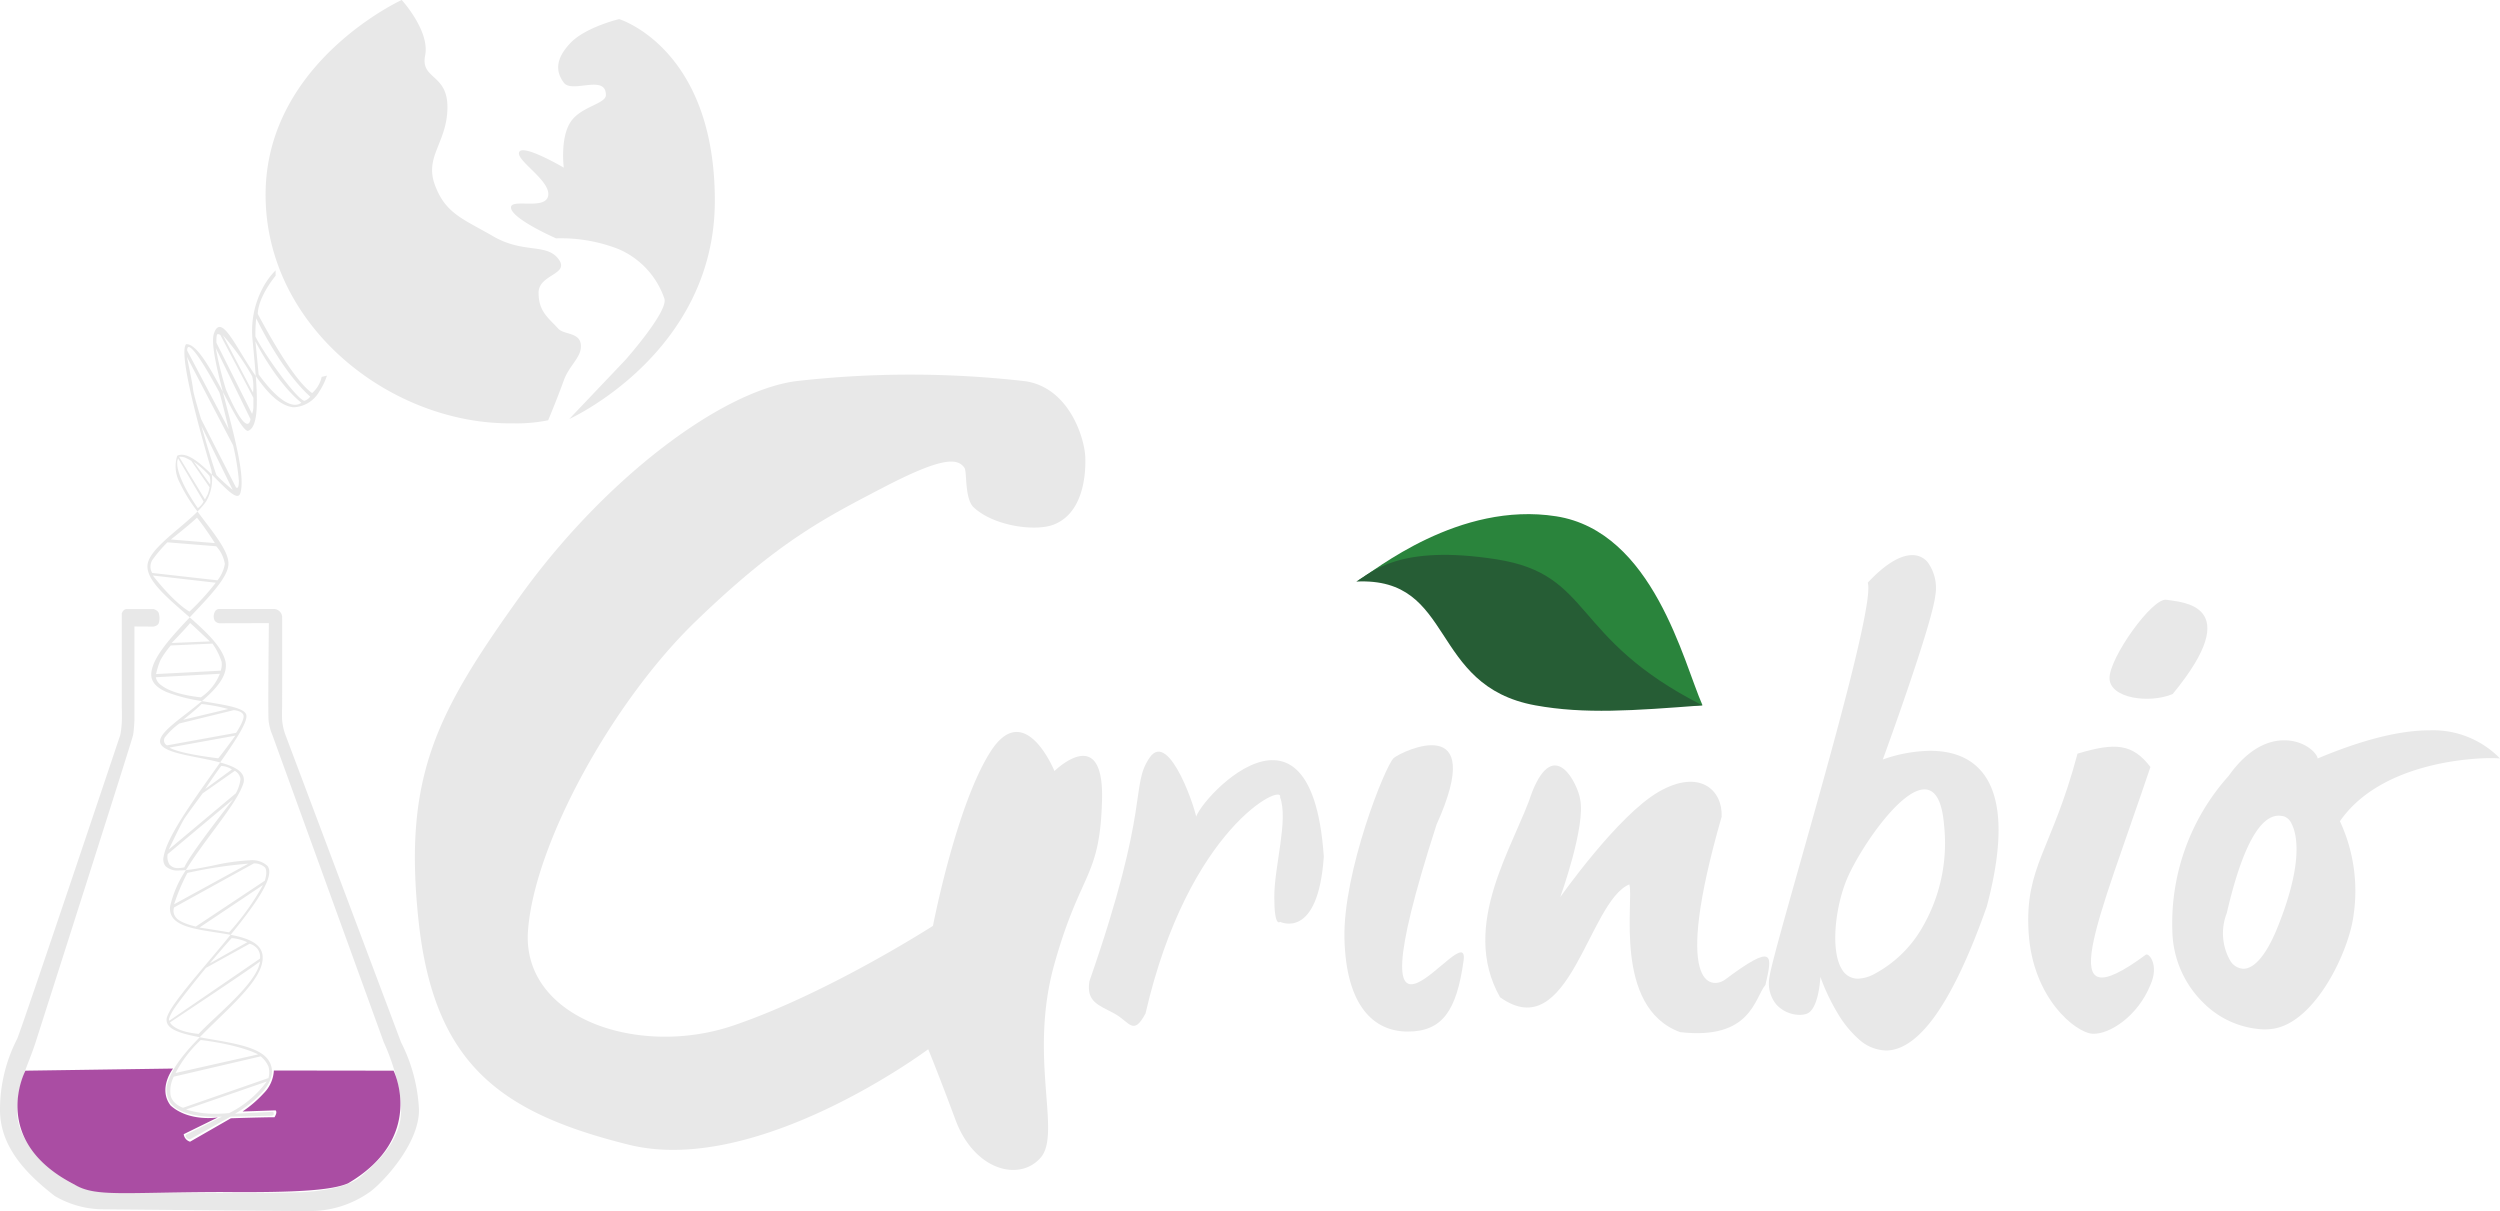 <svg xmlns="http://www.w3.org/2000/svg" width="334.965" height="162.265" viewBox="0 0 334.965 162.265"><defs><style>.a{fill:#e8e8e8;}.b{fill:#2a843c;}.c{fill:#265d35;}.d{fill:#aa4da3;}</style></defs><g transform="translate(-1182.426 -5429.444)"><g transform="translate(1182.426 5422.444)"><path class="a" d="M1210.429,5448.542c0-17.751,18.242-26.1,18.242-26.1s3.791,4.153,3.137,7.426,3.068,2.406,2.986,7.077-3.1,6.467-1.673,10.3,3.756,4.518,7.808,6.863,7.092.9,8.726,3.019-2.648,2.033-2.648,4.539,1.265,3.318,2.648,4.825c.8.859,3.027.418,3.027,2.364,0,1.506-1.586,2.594-2.29,4.54-.892,2.48-2.1,5.359-2.1,5.359a21.172,21.172,0,0,1-4.789.411C1227.357,5479.373,1210.429,5466.292,1210.429,5448.542Z" transform="translate(-1174.844 -5415.445)"/><path class="a" d="M1254.066,5424.714s-4.506,1.079-6.525,3.207-1.991,3.815-.885,5.308,5.64-1.188,5.64,1.659c0,1.21-3.4,1.529-4.755,3.649-1.4,2.186-.885,6.083-.885,6.083s-5.449-3.207-5.972-2.1,4.24,3.815,3.881,5.861-5.323.2-4.966,1.718,6.02,3.992,6.02,3.992a21.193,21.193,0,0,1,8.376,1.44,11.113,11.113,0,0,1,6.15,6.669c.458,1.767-5.235,8.18-5.235,8.18l-7.525,7.918s19.508-8.8,19.508-29.254S1254.066,5424.714,1254.066,5424.714Z" transform="translate(-1171.115 -5415.155)"/></g><g transform="translate(1238.017 5479.635)"><path class="a" d="M1239.732,5506.951c11.176-15.61,26.726-27.454,36.93-28.912a134.644,134.644,0,0,1,30.856,0c5.845.882,7.93,7.6,8.017,10.2s-.383,7.487-4.21,9c-2.392.949-7.964.266-10.732-2.29-1.246-1.146-.893-4.789-1.243-5.3-.933-1.362-3.031-1.47-10.993,2.683s-14.014,7.238-25.049,17.9-21.579,29.683-22.442,41.412,14.75,17.035,27.459,12.736,26.8-13.37,26.8-13.37,3.1-16.1,7.7-23.324,8.578,2.579,8.578,2.579,6.662-6.569,6.375,3.926-2.852,9.391-6.375,21.9,1,22.707-1.85,25.977-8.886,1.706-11.4-5.045-3.665-9.483-3.665-9.483-22.879,17.079-40.11,12.795-26.123-10.788-28.179-30.038S1228.556,5522.562,1239.732,5506.951Z" transform="translate(-1225.712 -5477.149)"/><path class="a" d="M1319.919,5518.732c-2.654,3.871.221,6.193-8.073,29.969-.442,2.765,1.216,3.18,3.318,4.313s2.543,3.1,4.2,0c5.75-24.992,18.578-30.964,18.026-28.973,1.141,3.042-.774,9.206-.774,13.381s.774,3.317.774,3.317,5.087,2.543,5.861-8.736c-1.77-25.767-18.91-5.087-17.03-4.866C1326.333,5526.362,1322.573,5514.862,1319.919,5518.732Z" transform="translate(-1221.47 -5467.419)"/><path class="a" d="M1348.75,5518.881c1.121-.935,12.635-6.39,5.72,8.935-12.522,38.874,4.559,11.508,3.625,18.236s-2.875,9.489-7.476,9.489-8.25-3.476-8.484-12.4S1347.628,5519.816,1348.75,5518.881Z" transform="translate(-1217.588 -5467.517)"/><path class="a" d="M1365.147,5523.119c-2.323,7.125-9.806,17.8-4.307,27.516,9.293,6.659,11.822-12.83,17.321-15.121.66,1.979-2.242,16.467,6.8,19.795,9.513,1.1,9.971-4.582,11.438-6.325.929-4.027,1.316-5.75-5.5-.64-1.7,1.084-7.057,1.375-.367-21.9.155-3.562-2.958-6.5-8.456-3.322s-13.165,14.094-13.165,14.094,3.464-9.593,2.65-13.155C1371.287,5522.225,1368.171,5515.535,1365.147,5523.119Z" transform="translate(-1215.446 -5467.21)"/><path class="a" d="M15.667,65.9h0a5.658,5.658,0,0,1-3.675-1.543,14.3,14.3,0,0,1-2.764-3.392A27.58,27.58,0,0,1,6.88,56.031v.013c-.023.449-.267,4.4-1.86,4.944a2.892,2.892,0,0,1-.917.137A4.276,4.276,0,0,1,.96,59.715a4.484,4.484,0,0,1-.895-3.684C.274,54.568,1.965,48.579,4.106,41,8.3,26.135,14.05,5.783,13.229,3.218,15.483.8,17.54-.473,19.178-.473A2.644,2.644,0,0,1,21.234.45a5.858,5.858,0,0,1,1.043,4.506c-.459,3.981-6.968,21.779-7.033,21.958l.01-.005a19.633,19.633,0,0,1,6.326-1.163c3.171,0,5.565,1.022,7.116,3.038,2.57,3.34,2.734,9.329.487,17.8-2.426,6.9-4.9,12.029-7.343,15.233C19.771,64.527,17.694,65.9,15.667,65.9ZM20.83,30.916c-3.226,0-8.451,7.692-10.232,11.643-1.725,3.826-2.435,9.991-.8,12.516a2.423,2.423,0,0,0,2.127,1.2,4.883,4.883,0,0,0,2.134-.6,16.142,16.142,0,0,0,6.412-6.151,22.472,22.472,0,0,0,2.985-13.788C23.2,32.54,22.32,30.916,20.83,30.916Z" transform="translate(181.434 24.661)"/><path class="a" d="M1429.964,5518.283c5.123-1.548,7.387-1.31,9.769,1.787-7.152,21.232-13.343,34.55-.6,25.138.414-.233,1.787,1.43.6,4.051-1.668,4.169-5.48,6.672-7.744,6.553s-8.042-4.736-8.578-13.582S1426.509,5531.269,1429.964,5518.283Z" transform="translate(-1207.196 -5467.495)"/><path class="a" d="M1440.641,5499.9c-1.876-.328-7.625,7.743-7.625,10.484s5.361,3.455,8.459,2.145C1451.483,5500.38,1442.518,5500.231,1440.641,5499.9Z" transform="translate(-1205.96 -5469.728)"/><path class="a" d="M12.3,40.071h0a12.116,12.116,0,0,1-8.115-3.55A13.811,13.811,0,0,1,.014,26.93,29.562,29.562,0,0,1,7.551,6.107c2.8-3.945,5.585-4.773,7.432-4.773,2.651,0,4.362,1.609,4.5,2.436C25.433,1.268,30.463,0,34.431,0a12.5,12.5,0,0,1,9.482,3.77c-.33-.032-.776-.05-1.29-.05-1.463,0-14.462.237-20.159,8.457a22.115,22.115,0,0,1,1.844,12.474c-.6,4.98-5.189,14.589-10.9,15.347A8.5,8.5,0,0,1,12.3,40.071Zm1.964-28.637c-1.051,0-2.074.731-3.039,2.174C9.8,15.727,8.481,19.392,7.3,24.5a7.391,7.391,0,0,0,.452,6.335,2.176,2.176,0,0,0,1.772,1.11c1.5,0,3.114-1.936,4.544-5.452C17.7,17.546,16.63,13.754,16,12.539a1.811,1.811,0,0,0-1.018-1.009A3.108,3.108,0,0,0,14.259,11.434Z" transform="translate(235.462 47.665)"/></g><g transform="translate(1364.147 5498.33)"><path class="b" d="M1334.125,5508.821c13.326-.649,12.136,6.915,26.506,9.517,6.561,1.193,10.3,7.9,19.6,7.191-2.538-5.71-6.583-23.266-19.6-25.308S1336.28,5507.521,1334.125,5508.821Z" transform="translate(-1333.846 -5499.93)"/><path class="c" d="M1340.877,5504.346c13.326-.649,9.639,13.985,24.009,16.588,6.561,1.193,13.078.71,22.375,0-17.8-9.017-14.568-17.524-27.583-19.566S1343.032,5503.045,1340.877,5504.346Z" transform="translate(-1340.877 -5495.31)"/></g><path class="a" d="M5.645,116.426a.247.247,0,0,1-.119-.03.869.869,0,0,0-.136-.06c-.072-.026-.1-.036-.208-.188-.154-.22,0-.348,0-.349l4.792-2.41a.249.249,0,0,1-.043,0c-.107.006-.433.024-.878.024-1.737,0-4.828-.251-6.013-1.93a3.207,3.207,0,0,1-.181-3.043c.714-2.006,2.592-4.1,4.148-5.694-1.914-.361-3.758-.819-4.286-1.715a1.2,1.2,0,0,1-.077-1.039C3.1,98.613,5.6,95.65,8.239,92.514l0,0c.962-1.141,1.956-2.321,2.9-3.485-.664-.128-1.37-.236-2.054-.341C6.6,88.3,4.254,87.943,3.376,86.7a2.087,2.087,0,0,1-.295-1.678,14.686,14.686,0,0,1,2.073-4.668c-.322.03-.614.044-.867.044a2.367,2.367,0,0,1-1.867-.572,1.524,1.524,0,0,1-.245-1.3C2.592,76.016,5.8,71.5,8.628,67.509c.387-.545.752-1.06,1.114-1.574-.925-.251-1.965-.456-2.97-.655-2.4-.474-4.668-.921-5.033-1.912S3.126,61,5.161,59.425c.71-.551,1.445-1.121,2.141-1.715A22.02,22.02,0,0,1,2.57,56.5C1.11,55.865.439,55.045.516,53.995c.151-2.059,2.422-4.617,5.152-7.5q-.356-.312-.712-.623C2.29,43.544-.227,41.349.017,39.414c.186-1.471,2.22-3.2,4.188-4.865.871-.739,1.772-1.5,2.507-2.239h0a20.981,20.981,0,0,1-2.394-3.876,4.673,4.673,0,0,1-.325-3.6,1.376,1.376,0,0,1,.6-.13c1.175,0,2.639,1.283,4.046,2.67a6.322,6.322,0,0,0-.076-.648c-.047-.154-4.69-15.44-3.379-16.832.028,0,.056,0,.082,0,1.339,0,3.125,3.157,4.839,6.39C9.259,13,8.476,9.693,8.916,8.437c.2-.576.449-.856.755-.856.735,0,1.708,1.592,2.94,3.608.571.934,1.217,1.991,1.9,2.973-.095-1.31-.225-2.693-.362-4.158l-.063-.674a12.206,12.206,0,0,1,1.334-6.917A9.728,9.728,0,0,1,17.174,0V.716c-.023.028-2.325,2.775-2.391,5.12l.051.094c3.1,5.781,5.531,9.316,7.23,10.507a3.989,3.989,0,0,0,1.28-2.165l.7-.165s0,.006,0,.013a9.032,9.032,0,0,1-1.011,2.1,4.159,4.159,0,0,1-3.346,2.117c-.086,0-.174,0-.26-.01-1.536-.23-3.1-1.555-4.91-4.17.259,3.575.307,6.94-1.067,7.354-.63-.1-1.726-2.177-3-4.581L10.1,16.28c.15.583.308,1.19.461,1.778v0c1.243,4.763,2.528,9.688,1.887,11.78-.078.255-.214.379-.414.379-.563,0-1.551-.993-2.7-2.143-.2-.2-.407-.409-.616-.616l-.089-.088a5.862,5.862,0,0,1-.771,3.6,9.887,9.887,0,0,1-1.152,1.34h0c.327.442.662.884.987,1.311,1.67,2.2,3.246,4.275,3.159,5.793-.1,1.7-2.384,4.113-4.805,6.67l-.385.406c2.136,1.876,4.264,3.87,4.764,5.792.521,2-1.4,3.953-3.13,5.428.324.056.65.111.965.164h.006c2.525.424,4.705.79,4.972,1.662.278.91-1.578,3.66-3.5,6.4,1.692.459,2.65.987,3.017,1.659a1.459,1.459,0,0,1,.081,1.179c-.511,1.611-2.225,3.923-4.039,6.37-1.268,1.71-2.578,3.477-3.646,5.21,1.08-.1,2.325-.347,3.643-.61l.114-.023a27.243,27.243,0,0,1,4.8-.676,3.025,3.025,0,0,1,2.342.721c1.214,1.365-1.8,5.447-4.907,9.261,2.027.389,4.121,1.029,4.285,2.807.228,2.47-2.82,5.431-6.048,8.566-.791.769-1.609,1.563-2.376,2.35.523.1,1.054.19,1.617.288,3.168.547,6.443,1.113,7.562,2.744a2.663,2.663,0,0,1,.421,2.2c-.628,2.65-4.827,4.993-4.869,5.016l5.022-.255h.006c.025,0,.148.009.148.177a.6.6,0,0,0,.014.131c.012.059.014.071-.076.135a.672.672,0,0,1-.35.083h-.029l-5.348.121-5.2,2.909A.466.466,0,0,1,5.645,116.426Zm10.346-7.745L5.17,112.424A12.429,12.429,0,0,0,9.21,113c.564,0,1.149-.029,1.74-.087A13.991,13.991,0,0,0,15.991,108.681Zm-.825-3.37L3.531,108.032a4.2,4.2,0,0,0-.438,2.428c.2,1.259,1.664,1.736,1.678,1.741l11.448-3.981a2.971,2.971,0,0,0,0-1.538,3.615,3.615,0,0,0-1.053-1.372ZM7.15,103.117a16.328,16.328,0,0,0-3.386,4.424l11.066-2.49c-.017-.01-2.126-1.225-7.68-1.934h0Zm7.939-10.528c-1.239,1-11.956,8.1-12.065,8.171,0,.011.444,1.21,3.837,1.543.567-.622,1.4-1.407,2.287-2.237,2.519-2.367,5.654-5.312,5.941-7.477Zm-1.407-2.363-5.84,3.23C7.8,93.5,4.1,98,3.37,99.257c-.512.884-.513,1.147-.468,1.225a.063.063,0,0,0,.053.035l12.121-8.3a1.774,1.774,0,0,0-.293-1.259,2.068,2.068,0,0,0-1.1-.738Zm-2.394-.762h0c-.938,1.014-2.86,3.3-2.941,3.4l5.026-2.845a5.993,5.993,0,0,0-2.084-.552ZM6.965,88.05c.008,0,.136.02.346.054.7.111,2.333.371,3.629.591a33.4,33.4,0,0,0,4.539-6.341l-8.514,5.7Zm7.3-8.591h-.01L3.577,85.352A1.345,1.345,0,0,0,3.8,86.676c.513.768,2.658,1.239,2.679,1.244l9.247-6.143c0-.012.443-1.276,0-1.8A2.143,2.143,0,0,0,14.268,79.459Zm-.736.031h0a58.645,58.645,0,0,0-8.175,1.243,26.21,26.21,0,0,0-1.779,4.2l9.955-5.445Zm-2.046-8.623L2.714,78.211a1.89,1.89,0,0,0,.253,1.409,1.417,1.417,0,0,0,1.171.463,3.923,3.923,0,0,0,.816-.1C5.556,78.405,11.427,70.943,11.487,70.868Zm.223-3.811L7.4,70.07c-.02.026-2.044,2.76-2.473,3.422S2.874,77.566,2.858,77.6l8.985-7.531a5.132,5.132,0,0,0,.625-1.931,1.522,1.522,0,0,0-.758-1.081ZM9.884,66.4h0c-.817,1.071-2.122,3.065-2.135,3.085l3.562-2.611A2.66,2.66,0,0,0,9.884,66.4Zm1.9-4.062-8.827,1.6c.007.006.906.746,6.533,1.437.781-.936,2.279-3.021,2.294-3.042Zm-.219-3.414L4.289,60.707a9.463,9.463,0,0,0-1.912,1.812.743.743,0,0,0,.249,1.124l9.256-1.68c.011-.016,1.129-1.681.994-2.32S11.575,58.922,11.563,58.921ZM7.255,58.1h0c-.825.834-2.453,2.1-2.47,2.117l6.034-1.444A21.8,21.8,0,0,0,7.255,58.1ZM9.7,54.053l-8.581.461a1.694,1.694,0,0,0,.772,1.1c.694.54,2.171,1.255,5.266,1.595A6.752,6.752,0,0,0,9.7,54.053Zm-.987-4.044-5.586.248a12,12,0,0,0-1.383,1.96,10.441,10.441,0,0,0-.587,1.872l8.659-.451a2.535,2.535,0,0,0,.122-1.194A9,9,0,0,0,8.714,50.009ZM5.72,47.244c-.621.787-2.4,2.6-2.472,2.681l5.116-.21C8.359,49.712,6.606,48.044,5.72,47.244Zm-5-6.361c.027.035,2.715,3.553,4.912,4.838a33.711,33.711,0,0,0,3.523-3.87Zm1.954-4.441h0A18.668,18.668,0,0,0,.707,38.735a1.666,1.666,0,0,0-.069,1.808l8.746.986a4.752,4.752,0,0,0,.986-2.2,4.494,4.494,0,0,0-1.16-2.363l-6.531-.527Zm3.957-3.3c-1,.957-3.466,2.9-3.491,2.915l5.894.484C9.029,36.525,7.649,34.353,6.636,33.14ZM4.114,25.2c-.01.013-.981,1.4,2.639,6.662a2.47,2.47,0,0,0,.767-.891Zm.307-.229a1.525,1.525,0,0,0-.184.01L7.708,30.7c0-.006.218-.4.365-.694a4.584,4.584,0,0,0,.247-.946L5.873,25.52a6.512,6.512,0,0,0-.85-.44A1.687,1.687,0,0,0,4.421,24.974Zm2.82-4.093h0c.012.039,1.129,4.033,2,6.553a28.564,28.564,0,0,0,2.184,1.982Zm-1.958-9.3h0c.033.154.8,3.8.829,4.363s1.059,3.933,1.069,3.967l4.659,9.127s.08.105.168.105c.111,0,.243-.166.243-.957a32.856,32.856,0,0,0-.773-4.743Zm.931,14.065h0L8.4,28.691a3,3,0,0,0-.08-1.156A12.51,12.51,0,0,0,6.213,25.644ZM5.528,10.265a.156.156,0,0,0-.12.053.71.71,0,0,0-.082.435l5.562,10.527c0-.014-.727-3.129-1.238-4.908C6.921,11.325,5.9,10.265,5.528,10.265Zm3.629.139h0a45.922,45.922,0,0,0,1.364,5.553c1.639,3.8,2.463,4.6,2.866,4.6.354,0,.423-.616.424-.622Zm.31-1.867a.264.264,0,0,0-.077.011c-.192.058-.146,1.119-.144,1.165l4.772,9.508a2.691,2.691,0,0,0,.18-.981V17.076L9.787,8.683A.548.548,0,0,0,9.467,8.537Zm5,.973h0c0,.032.339,3.354.427,4.422,2.459,3.371,4.018,4.079,4.893,4.079a1.324,1.324,0,0,0,.807-.254l.029-.02C17.192,14.944,14.513,9.6,14.468,9.51Zm.111-3.089a19.138,19.138,0,0,0-.112,2.437c.967,2.009,5.271,8.141,6.538,8.626a1.534,1.534,0,0,0,.767-.516l.043-.049C17.883,13.413,14.612,6.491,14.579,6.422ZM10.114,8.7h0l4.031,7.682a6.352,6.352,0,0,0-.108-2.179A30.733,30.733,0,0,0,10.114,8.7Z" transform="translate(1202.181 5465.67)"/><path class="a" d="M1211.182,5501.435a1.3,1.3,0,0,0,0,1.1.861.861,0,0,0,.643.367l6.626-.016s-.133,11.956-.041,13.01a6.761,6.761,0,0,0,.506,1.965l14.934,41.195s2.419,5.044,2.31,9.388-4.26,7.593-5.415,8.592-3.348,1.724-6.982,2.042-27.818,0-27.818,0a11,11,0,0,1-4.744-1.624c-2.356-1.489-6.473-5.07-6.473-9.01s1.4-6.071,2.465-9.388,12.948-40.5,13.069-41.195.176-1.965.176-1.965v-12.56l2.534.015s.628-.077.74-.515a2.323,2.323,0,0,0,0-1.238c-.112-.46-.74-.6-.74-.6h-3.539c-.53,0-.692.6-.692.6v12.458s.05,1.219,0,2.175a11.425,11.425,0,0,1-.2,1.645s-12.991,38.75-13.815,40.713a20.757,20.757,0,0,0-2.3,9.492c0,4.865,3.336,8.468,7.335,11.56a12.925,12.925,0,0,0,6.182,1.782s23.887.237,27.818.237a13.872,13.872,0,0,0,8.251-2.583c1.606-1.153,6.589-6.355,6.551-11a22.134,22.134,0,0,0-2.4-9.025l-15.564-41.383a7.841,7.841,0,0,1-.369-1.763c-.049-.832,0-1.854,0-1.854s.007-11.588,0-12.012a1.134,1.134,0,0,0-1.116-1.05h-7.286A.671.671,0,0,0,1211.182,5501.435Z" transform="translate(0 10.048)"/><path class="d" d="M1185.833,5572.9l19.777-.284s-2.072,2.661-.325,4.956c2.5,2.234,6.336,1.59,6.336,1.59s-3.963,1.943-4.581,2.248a1.2,1.2,0,0,0,.852,1.007l5.469-3.14s4.25-.139,5.844-.139c.469-.77.125-.922.125-.922l-4.408.154a15.922,15.922,0,0,0,2.852-2.456,4.668,4.668,0,0,0,1.347-3.037l16.037.022s4.413,8.913-6.092,15.092c-2.1.9-6.488,1.27-16.992,1.167-13.285.034-16.855.687-19.67-1C1180.856,5582.237,1185.833,5572.9,1185.833,5572.9Z"/></g></svg>